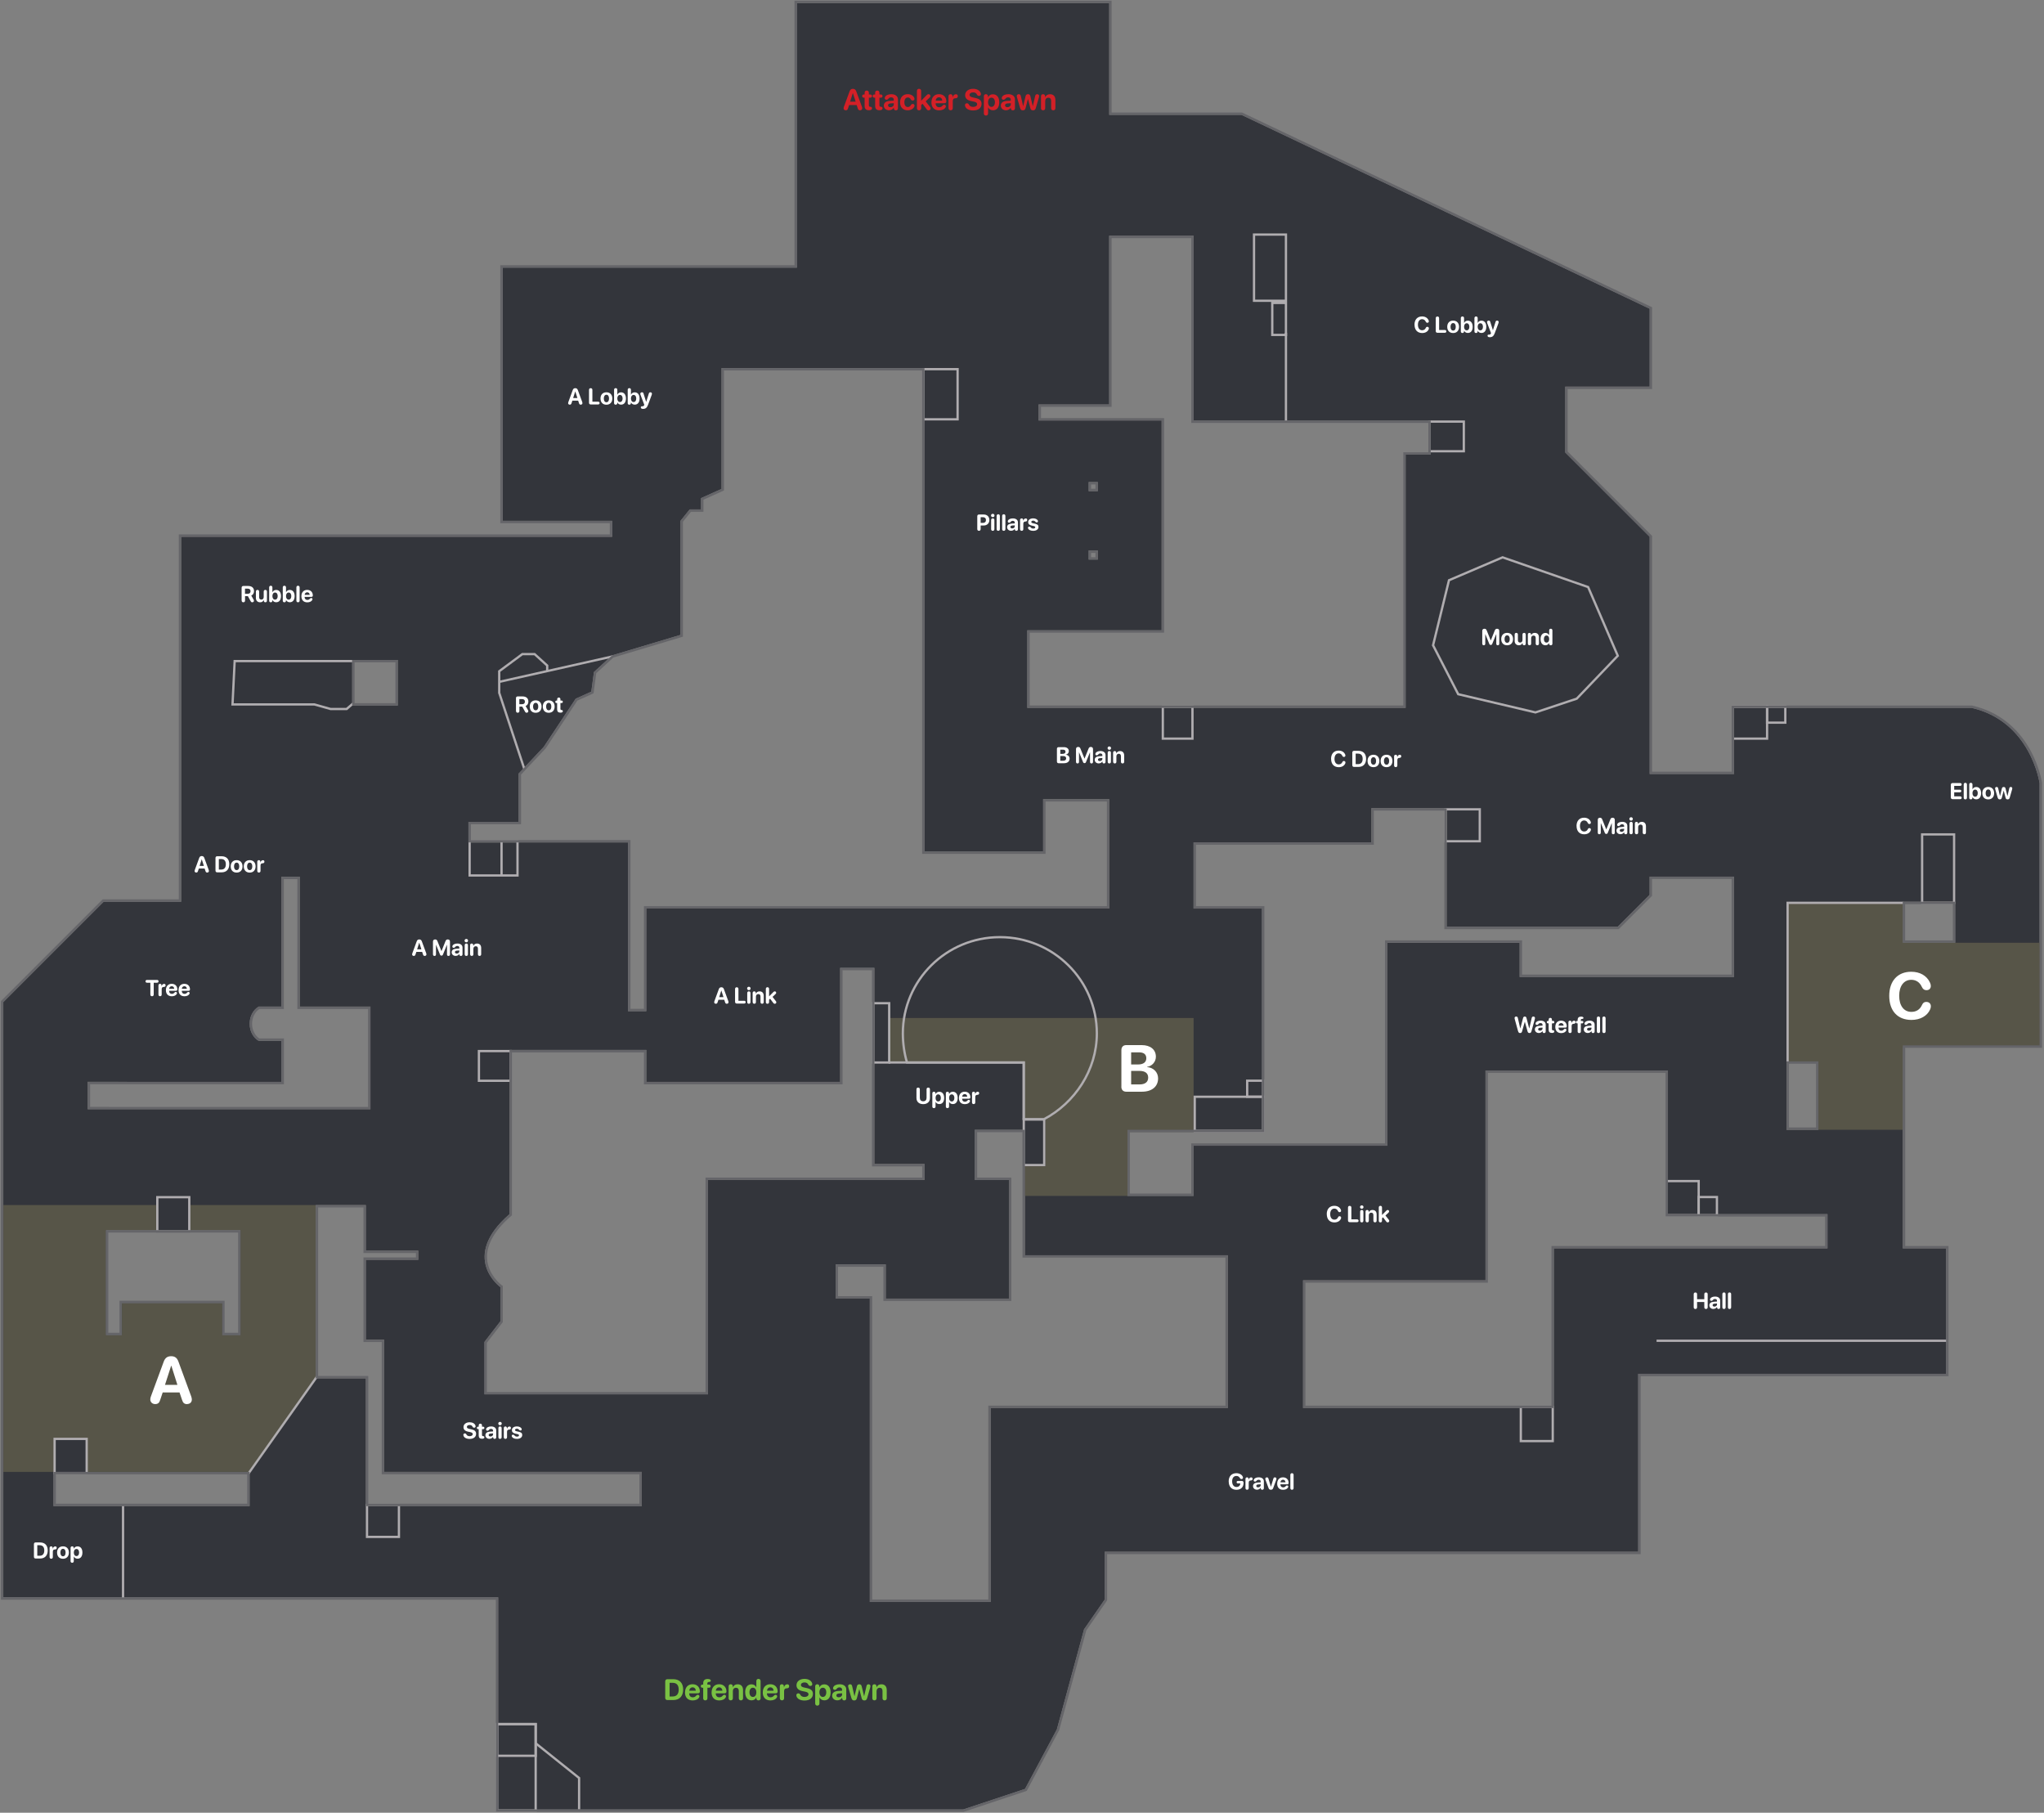 <?xml version="1.0" encoding="UTF-8"?><svg xmlns="http://www.w3.org/2000/svg" viewBox="0 0 896.39 794.81"><rect x="0" y="0" width="896.39" height="794.81" fill="#808080" stroke="none"/><defs><style>.cls-1{fill:#fff;}.cls-2{fill:#b0adb0;}.cls-3{fill:#575548;}.cls-4{fill:#d32027;}.cls-5{fill:#33353b;}.cls-6{fill:#656569;}.cls-7{fill:none;stroke:#b0adb0;stroke-miterlimit:10;}.cls-8{fill:#79c143;}</style></defs><g id="Body_Merge"><path class="cls-5" d="m14.29,700.36h204.19v93h203.96l27.08-9,13.96-26.09,11.93-43.89,9.04-13.02v-21h233.98v-78h135.01v-55h-18.99v-89.01h60v-114.96s-3.83-27.09-29.81-33.03h-104.18v29h-37.01v-104.01l-37.02-36.96v-28.87h37.02v-34.16l-179-85h-58.01V1.37h-136.97v115.98h-129.02v111.01h48.02v7H79.46v160h-33.99L1.45,439.37v260.99h12.84Zm39.16-129v14.01h-7v-46.03h59.03v46.03h-8.03v-14.01h-44Zm85,32.99v-75.99h21.99v19.99h23v4.01h-23v35h8v57.99h113.01v15h-121.01v-56h-21.99Zm15.99-315h20.01v20h-20.01v-20Zm214,185v-49.99h15.01v85.99h22.01v7h-95.01v94.02h-98v-23l6.98-9.03v-15s-17.94-12.98,4.01-31.99v-72h60v14h85Zm158.74,143h-92.73v85.01h-53.01v-132.99h-14.99v-14.99h22v14.98h54v-52h-14.98v-22h22v55h89v66.99h-11.28Zm154.26-69.99v69.99h-110v-56h80.01v-92h80v63h69.98v15h-119.99Zm102-81.99h14v30.01h-14v-30.01Zm50.99-52v-18.01h23.02v18.01h-23.02Zm-74,0v15h-28.99s-65.01,0-65.01,0v-15.01h-57.99v89h-85v22h-29.01v-29h58.99v-96.99h-29.99v-29.02h77.99v-14.99h33.01v30.01h0v21.99h75l14-13.99v-8h37v29Zm-236.97-310.01v81h103.97v15h-10.99v111h-165.92v-34h58.91v-82.02h0v-9.98h-53.97v-7.01h30.97v-73.99h37.04Zm-46.03,142v-3.99h4v3.99h-4Zm4-30h-4v-3.99h4v3.99Zm-121.18-53.99h45.18v211.96h52.03v-22.94h28.99v47.98h-94.58s-23.44,0-23.44,0h-85v45h-8.01v-73.99h-69.99v-9.01h22.01v-21.17l11.02-11.71,14.01-21.13,6.84-3.09,1.16-8.61,7.97-7.31,29.98-8.97v-50l4.04-5.01h4.96v-4.95l9-4.04v-52.99h43.82ZM55.65,474.34h0s67.8.01,67.8.01v-17.99h-10.01c-2.34-1.34-3.96-4.19-3.96-7.5s1.62-6.15,3.96-7.5v-.03h9.99v-45.99h0v-10.98h8.02v56.98h31v45.01H38.46v-12.03h17.19Zm-27.07,171.02h80.88v15H23.45v-15h5.13Z"/></g><g id="Bombsite"><polygon class="cls-3" points="449.39 465.61 449.39 524.35 494.55 524.35 494.55 496.34 523.45 496.34 523.45 446.35 494.55 446.35 492.61 446.35 465.91 446.35 448.92 446.35 389.94 446.35 389.94 465.61 449.39 465.61"/><rect class="cls-5" x="448.46" y="490.36" width="9.96" height="20.96"/><rect class="cls-5" x="23.45" y="630.39" width="15.07" height="15.93"/><path class="cls-3" d="m105.03,645.36h4.42l28.99-41.01v-75.99H1.45v116.99h103.58Zm.42-106.01v46.03h-8.01v-14.02h-43.98v14.02h-7.02v-46.03h59.01Z"/><rect class="cls-5" x="68.5" y="524.41" width="15.02" height="15.98"/><rect class="cls-5" x="23.83" y="630.78" width="14.49" height="15.3"/><rect class="cls-3" x="797.4" y="396.06" width="37.1" height="99.29" transform="translate(1631.91 891.42) rotate(180)"/><rect class="cls-3" x="783.89" y="396.11" width="15.22" height="69.76" transform="translate(1583.01 861.97) rotate(180)"/><rect class="cls-3" x="827.33" y="413.35" width="67.85" height="45.89" transform="translate(1722.51 872.59) rotate(180)"/></g><g id="Lines"><path class="cls-2" d="m223.46,461.35v12.02h-12.93v-12.02h12.93m1-1h-14.93v14.02h14.93v-14.02h0Z"/><path class="cls-2" d="m82.51,525.41v13.96h-13.02v-13.96h13.02m1-1h-15.02v15.96h15.02v-15.96h0Z"/><path class="cls-2" d="m37.51,631.39v13.99h-13.06v-13.99h13.06m1-1h-15.06v15.99h15.06v-15.99h0Z"/><path class="cls-2" d="m174.45,660.36v13h-13v-13h13m1-1h-15v15h15v-15h0Z"/><path class="cls-2" d="m234.42,756.43v36.93h-15.95v-36.93h15.95m1-1h-17.95v38.93h17.95v-38.93h0Z"/><path class="cls-2" d="m234.42,756.43v12.9h-15.95v-12.9h15.95m1-1h-17.95v14.9h17.95v-14.9h0Z"/><path class="cls-2" d="m457.43,491.36v18.96h-7.96v-18.96h7.96m1-1h-9.96v20.96h9.96v-20.96h0Z"/><path class="cls-2" d="m553.5,481.38v14.01h-29.05v-14.01h29.05m1-1h-31.05v16.01h31.05v-16.01h0Z"/><path class="cls-2" d="m553.47,474.34v6.02h-6.02v-6.02h6.02m1-1h-8.02v8.02h8.02v-8.02h0Z"/><path class="cls-2" d="m389.45,440.36v25h-6.04v-25h6.04m1-1h-8.04v27h8.04v-27h0Z"/><path class="cls-2" d="m522.45,310.35v13h-12v-13h12m1-1h-14v15h14v-15h0Z"/><path class="cls-2" d="m419.45,162.36v20.99h-14.01v-20.99h14.01m1-1h-16.01v22.99h16.01v-22.99h0Z"/><path class="cls-2" d="m641.45,185.35v12h-14.02v-12h14.02m1-1h-16.02v14h16.02v-14h0Z"/><path class="cls-2" d="m563.45,103.35v28.02h-13v-28.02h13m1-1h-15v30.02h15v-30.02h0Z"/><path class="cls-2" d="m563.45,133.32v13.02h-5v-13.02h5m1-1h-7v15.02h7v-15.02h0Z"/><path class="cls-2" d="m648.45,355.35v13h-14.02v-13h14.02m1-1h-16.02v15h16.02v-15h0Z"/><path class="cls-2" d="m856.46,366.35v29.02h-13.02v-29.02h13.02m1-1h-15.02v31.02h15.02v-31.02h0Z"/><path class="cls-2" d="m744.45,518.35v14.02h-13.01v-14.02h13.01m1-1h-15.01v16.02h15.01v-16.02h0Z"/><path class="cls-2" d="m680.45,617.34v14.01h-13v-14.01h13m1-1h-15v16.01h15v-16.01h0Z"/><rect class="cls-2" x="726.47" y="587.35" width="127.55" height="1" transform="translate(1580.5 1175.71) rotate(180)"/><polygon class="cls-2" points="783.45 396.35 783.45 465.56 784.45 465.56 784.45 396.35 834.64 396.35 834.64 395.35 784.45 395.35 783.45 395.35 783.45 395.35 783.45 396.35 783.45 396.35"/><polygon class="cls-7" points="658.96 244.37 635.45 254.41 628.47 282.93 639.49 304.37 673.37 312.36 691.47 306.34 709.47 287.53 696.47 257.4 658.96 244.37"/><rect class="cls-2" x="563.45" y="145.91" width="1" height="39.08"/><polyline class="cls-7" points="253.96 793.32 253.96 779.57 234.76 764.21"/><rect class="cls-2" x="53.45" y="659.52" width="1" height="41.38" transform="translate(107.91 1360.42) rotate(180)"/><polygon class="cls-2" points="448.46 466.35 448.46 490.74 449.45 490.74 449.45 466.35 449.45 465.35 448.46 465.35 389.66 465.35 389.66 466.35 448.46 466.35"/><path class="cls-7" d="m447.97,465.85h.99v24.86h8.89c13.43-7.1,23.17-21.44,23.17-37.59,0-23.32-19.05-42.22-42.54-42.22s-42.54,18.9-42.54,42.22c0,4.25.64,8.86,1.82,12.73h50.22Z"/><polyline class="cls-7" points="230.02 337.39 218.93 303.78 218.93 294.31 229.08 286.79 234.44 286.79 239.97 291.81 239.97 294.31"/><line class="cls-7" x1="218.93" y1="298.96" x2="268.9" y2="287.75"/><polyline class="cls-7" points="154.51 289.85 102.91 289.85 101.97 308.87 137.9 308.87 144.95 310.86 152.02 310.86 155.16 308.16"/><path class="cls-2" d="m226.45,369.34v14.01h-20v-14.01h20m1-1h-22v16.01h22v-16.01h0Z"/><line class="cls-7" x1="108.92" y1="646.13" x2="139.14" y2="603.38"/><path class="cls-2" d="m774.45,310.32v13.03h-14.02v-13.03h14.02m1-1h-16.02v15.03h16.02v-15.03h0Z"/><path class="cls-2" d="m782.44,310.32v6.03h-6.99v-6.03h6.99m1-1h-8.99v8.03h8.99v-8.03h0Z"/><path class="cls-2" d="m752.45,525.35v7.02h-6.99v-7.02h6.99m1-1h-8.99v9.02h8.99v-9.02h0Z"/><rect class="cls-2" x="219.45" y="369" width="1" height="14.94" transform="translate(439.9 752.94) rotate(180)"/></g><g id="Outlines"><path class="cls-6" d="m486.44,1.37v49h58.01l179,85v34.16h-37.02v28.87l37.02,36.96v104.01h37.01v-29h104.18c25.99,5.94,29.81,33.03,29.81,33.03v114.96h-60v89.01h18.99v55h-135.01v78h-233.98v21l-9.04,13.02-11.93,43.89-13.96,26.09-27.08,9h-203.96v-93H1.45v-260.99l44.01-44.01h33.99v-160h189.01v-7h-48.02v-111.01h129.02V1.37h136.97m-30.97,182.99h53.97v9.98h0v82.02h-58.91v34h165.92v-111h10.99v-15h-103.97v-81h-37.04v73.99h-30.97v7.01m-250.02,185.01h69.99v73.99h8.01v-45h108.44s94.58,0,94.58,0v-47.98h-28.99v22.94h-52.03v-211.95h-89v52.99l-9,4.04v4.95h-4.96l-4.04,5.01v50l-29.98,8.97-7.97,7.31-1.16,8.61-6.84,3.09-14.01,21.13-11.02,11.71v21.17h-22.01v9.01m271.99-154.01h4v-3.99h-4v3.99m0,30h4v-3.99h-4v3.99m-323,64.01h20.01v-20h-20.01v20m369,89h29.99v96.99h-58.99v29h29.01v-22h85v-89h57.99v15.01h65.01s28.99,0,28.99,0v-44h-37v8l-14,13.99h-75v-21.99h0v-30.01h-33.01v14.99h-77.99v29.02m-400.01-3.01h0v45.99h-9.99v.03c-2.34,1.34-3.96,4.19-3.96,7.5s1.62,6.15,3.96,7.5h10.01v17.99H55.65s-17.19-.01-17.19-.01v12.03h124v-45.01h-31v-56.98h-8.02v10.98m711.01,18h23.02v-18.01h-23.02v18.01m-550.99,60.99v-14h-60v72c-21.95,19.01-4.01,31.99-4.01,31.99v15l-6.98,9.03v23h98v-94.02h95.01v-7h-22.01v-85.99h-15.01v49.99h-85m500,21.02h14v-30.01h-14v30.01m-212,121.98h110v-69.99h119.99v-15h-69.98v-63h-80v92h-80.01v56m-143.98-99.99h14.98v52h-54v-14.98h-22v14.99h14.99v132.99h53.01v-85.01h104.01v-66.99h-89v-55h-22v22m-289.01,87h21.99v56h121.01v-15h-113.01v-57.99h-8v-35h23v-4.01h-23v-19.99h-21.99v75.99m-92.01-18.98h7v-14.01h44v14.01h8.03v-46.03h-59.03v46.03m-23,74.98h86.01v-15H23.45v15M487.49.32h-139.07v115.98h-129.02v113.11h48.02v4.9H78.41v160h-33.38l-.31.31L.71,438.63l-.31.31v262.47h217.04v93h205.18l.16-.05,27.08-9,.4-.13.2-.37,13.96-26.09.06-.1.03-.11,11.89-43.71,8.94-12.87.19-.27v-20.28h233.98v-78h135.01v-57.1h-18.99v-86.91h60v-116.16c-.05-.28-1.04-7.06-5.3-14.65-3.94-7.04-11.53-16.1-25.34-19.25l-.12-.03h-105.35v29h-34.91v-103.39l-.31-.31-36.71-36.65v-27.39h37.02v-35.88l-.6-.28-179-85-.21-.1h-57.2V.32h0Zm0,104.09h34.94v81h103.97v12.9h-10.99v111h-163.82v-31.9h58.91v-84.12h0v-9.98h-53.97v-4.91h30.97v-73.99h0Zm-169.99,58.01h86.9v211.95h54.13v-22.94h26.89v45.88h-93.53s-23.44,0-23.44,0h-86.05v45h-5.91v-73.99h-69.99v-6.91h22.01v-21.8l10.74-11.4.06-.07.05-.07,13.84-20.88,6.57-2.96.53-.24.08-.58,1.11-8.23,7.51-6.89,29.75-8.91.75-.22v-50.41l3.5-4.33h5.5v-5.32l8.38-3.77.62-.28v-52.62h0Zm161,49.99h1.9v1.89h-1.9v-1.89h0Zm0,30.01h1.9v1.89h-1.9v-1.89h0Zm-323,47.99h17.91v17.9h-17.91v-17.9h0Zm446.99,65h30.91v30.01h0v21.99h76.48l.31-.31,14-13.99.31-.31v-7.39h34.9v41.9h-28.99s-62.91,0-62.91,0v-15.01h-60.09v89h-85v22h-26.91v-26.9h58.99v-99.09h-29.99v-26.92h77.99v-14.99h0Zm-478,30.03h5.92v56.98h31v42.91H39.51v-9.93h16.14s67.8.01,67.8.01h1.05v-20.09h-10.76c-1.95-1.25-3.2-3.75-3.2-6.45s1.27-5.23,3.24-6.47h10.71v-47.04h0v-9.93h0Zm711.01,10.97h20.92v15.91h-20.92v-15.91h0Zm-466,29.01h12.91v85.99h22.01v4.9h-95.01v94.02h-95.9v-21.59l6.76-8.74.22-.28v-15.89l-.43-.31c-.06-.04-6.15-4.56-6.46-11.89-.25-5.97,3.29-12.18,10.54-18.45l.36-.31v-71.43h57.9v14h87.1v-49.99h0Zm415,41h11.9v27.91h-11.9v-27.91h0Zm-131.99,3.99h77.9v63h69.98v12.9h-119.99v69.99h-107.9v-53.9h80.01v-92h0Zm-223.99,26h19.9v55h89v64.89h-104.01v85.01h-50.91v-132.99h-14.99v-12.89h19.9v14.98h56.1v-54.1h-14.98v-19.9h0Zm-289.01,33.01h19.89v19.99h23v1.91h-23v37.1h8v57.99h113.01v12.9h-118.91v-56h-21.99v-73.89h0Zm-92.01,10.99h56.93v43.93h-5.93v-14.01h-46.1v14.01h-4.9v-43.93h0Zm-23,106.01h83.91v12.9H24.5v-12.9h0Z"/></g><g id="Callouts_copy"><path class="cls-4" d="m369.96,47.46c0-.16.04-.37.13-.61l2.5-6.81c.27-.74.72-1.09,1.44-1.09s1.19.33,1.47,1.08l2.51,6.82c.09.25.12.42.12.61,0,.53-.4.9-.96.9s-.83-.25-1-.84l-.48-1.45h-3.31l-.48,1.43c-.18.61-.46.86-.97.86-.6,0-.97-.35-.97-.9Zm5.29-2.88l-1.21-3.75h-.04l-1.19,3.75h2.44Z"/><path class="cls-4" d="m379.18,42.83h-.36c-.44,0-.72-.27-.72-.7s.28-.7.72-.7h.36v-.76c0-.6.35-.96.93-.96s.93.37.93.96v.76h.65c.44,0,.71.27.71.7s-.27.7-.71.7h-.65v3.26c0,.48.17.69.56.72h.12c.46.06.7.25.7.69,0,.55-.53.83-1.31.83h-.06c-1.24,0-1.87-.62-1.87-1.82v-3.67Z"/><path class="cls-4" d="m383.8,42.83h-.36c-.44,0-.72-.27-.72-.7s.28-.7.72-.7h.36v-.76c0-.6.35-.96.93-.96s.93.37.93.96v.76h.65c.44,0,.71.27.71.7s-.27.7-.71.7h-.65v3.26c0,.48.17.69.56.72h.12c.46.06.7.25.7.69,0,.55-.53.83-1.31.83h-.06c-1.24,0-1.87-.62-1.87-1.82v-3.67Z"/><path class="cls-4" d="m387.6,46.29c0-1.24.95-1.96,2.65-2.06l1.71-.1v-.45c0-.63-.44-1-1.14-1-.56,0-.91.18-1.32.72-.2.23-.44.34-.74.34-.45,0-.77-.29-.77-.71,0-.15.03-.28.1-.42.32-.81,1.41-1.31,2.82-1.31,1.75,0,2.88.9,2.88,2.27v3.88c0,.62-.37.93-.9.93s-.85-.28-.89-.83v-.35h-.04c-.38.72-1.23,1.15-2.08,1.15-1.29,0-2.28-.84-2.28-2.06Zm4.37-.54v-.5l-1.43.09c-.69.05-1.09.36-1.09.84,0,.51.42.83,1.04.83.81,0,1.48-.53,1.48-1.26Z"/><path class="cls-4" d="m394.73,44.84c0-2.18,1.29-3.55,3.34-3.55,1.36,0,2.5.66,2.87,1.62.06.16.1.32.1.46,0,.46-.36.72-.79.72-.37,0-.59-.15-.78-.48-.34-.6-.75-.87-1.34-.87-.94,0-1.52.77-1.52,2.09s.58,2.1,1.5,2.1c.65,0,1.05-.32,1.33-.8.25-.39.45-.55.84-.55.43,0,.78.29.78.74,0,.15-.04.3-.12.48-.41.93-1.57,1.57-2.87,1.57-2.05,0-3.35-1.35-3.35-3.55Z"/><path class="cls-4" d="m402.11,47.41v-7.5c0-.63.39-.97.93-.97s.93.34.93.97v4.22h.03l2.46-2.47c.25-.26.46-.37.74-.37.48,0,.83.35.83.81,0,.28-.08.45-.35.7l-1.73,1.64,1.9,2.42c.2.27.26.44.26.68,0,.5-.36.84-.88.84-.39,0-.62-.14-.91-.58l-1.75-2.31-.59.55v1.38c0,.63-.38.96-.93.96s-.93-.33-.93-.96Z"/><path class="cls-4" d="m408.49,44.87c0-2.19,1.28-3.58,3.29-3.58s3.22,1.32,3.22,3.17c0,.51-.29.81-.81.81h-3.88v.08c0,1.01.61,1.67,1.55,1.67.68,0,1.12-.23,1.62-.82.2-.2.36-.27.6-.27.4,0,.72.25.72.68,0,.15-.04.3-.13.45-.45.84-1.5,1.33-2.82,1.33-2.13,0-3.38-1.31-3.38-3.52Zm4.73-.74c-.04-.89-.61-1.47-1.42-1.47s-1.4.6-1.47,1.47h2.89Z"/><path class="cls-4" d="m415.96,47.41v-5.18c0-.59.36-.93.9-.93s.88.34.88.93v.44h.04c.18-.84.74-1.35,1.42-1.35.25,0,.44.06.58.17.18.14.27.37.27.69,0,.29-.09.51-.27.67s-.44.23-.81.24c-.84.01-1.14.49-1.14,1.29v3.02c0,.62-.36.96-.93.96s-.93-.35-.93-.96Z"/><path class="cls-4" d="m423.29,46.64c-.06-.17-.1-.34-.1-.51,0-.51.35-.84.84-.84.39,0,.65.15.88.56.3.7,1.02,1.02,1.89,1.02,1.03,0,1.73-.5,1.73-1.17,0-.6-.43-.95-1.58-1.18l-.97-.19c-1.83-.36-2.72-1.24-2.72-2.6,0-1.68,1.46-2.79,3.5-2.79,1.68,0,2.94.7,3.35,1.9.04.13.07.26.07.43,0,.46-.33.77-.82.77-.43,0-.7-.17-.91-.56-.3-.69-.9-.98-1.68-.98-.95,0-1.57.44-1.57,1.12,0,.56.44.91,1.52,1.13l.96.2c1.94.39,2.78,1.17,2.78,2.56,0,1.79-1.4,2.92-3.69,2.92-1.89,0-3.1-.76-3.47-1.76Z"/><path class="cls-4" d="m431.46,49.7v-7.45c0-.62.38-.95.91-.95s.91.33.91.96v.37h.04c.37-.8,1.12-1.29,2.11-1.29,1.73,0,2.79,1.31,2.79,3.51s-1.05,3.51-2.75,3.51c-.99,0-1.75-.48-2.11-1.25h-.04v2.6c0,.63-.38.96-.93.96s-.93-.33-.93-.96Zm4.86-4.86c0-1.23-.58-2.02-1.51-2.02s-1.5.81-1.5,2.02.6,2.02,1.5,2.02,1.51-.78,1.51-2.02Z"/><path class="cls-4" d="m438.91,46.29c0-1.24.95-1.96,2.65-2.06l1.71-.1v-.45c0-.63-.44-1-1.14-1-.56,0-.91.18-1.32.72-.2.23-.44.34-.74.34-.45,0-.77-.29-.77-.71,0-.15.03-.28.1-.42.32-.81,1.41-1.31,2.82-1.31,1.75,0,2.88.9,2.88,2.27v3.88c0,.62-.37.93-.9.93s-.85-.28-.89-.83v-.35h-.04c-.38.72-1.23,1.15-2.08,1.15-1.29,0-2.28-.84-2.28-2.06Zm4.37-.54v-.5l-1.43.09c-.69.05-1.09.36-1.09.84,0,.51.42.83,1.04.83.81,0,1.48-.53,1.48-1.26Z"/><path class="cls-4" d="m447.37,47.4l-1.37-4.74c-.07-.24-.1-.39-.1-.57,0-.46.37-.79.9-.79.46,0,.76.28.87.79l1.01,4.4h.04l1.05-4.34c.12-.55.48-.85,1.05-.85s.91.3,1.03.85l1.06,4.34h.04l1.02-4.41c.1-.5.4-.77.86-.77.51,0,.88.32.88.79,0,.17-.03.32-.1.56l-1.37,4.75c-.19.67-.55.98-1.19.98-.68,0-1.04-.29-1.2-.98l-1.03-3.96h-.04l-1.03,3.97c-.16.67-.53.97-1.19.97s-.98-.3-1.17-.97Z"/><path class="cls-4" d="m456.53,47.41v-5.18c0-.58.34-.93.89-.93s.93.36.93.94v.38h.04c.36-.84,1.05-1.31,2.09-1.31,1.51,0,2.36.95,2.36,2.55v3.55c0,.63-.39.96-.93.96s-.93-.33-.93-.96v-3.17c0-.89-.42-1.4-1.25-1.4s-1.36.61-1.36,1.49v3.07c0,.63-.38.96-.93.96s-.93-.33-.93-.96Z"/><path class="cls-1" d="m14.88,682.57v-5.51c0-.48.27-.77.74-.77h1.95c2.11,0,3.36,1.26,3.36,3.5s-1.25,3.55-3.36,3.55h-1.95c-.46,0-.74-.28-.74-.77Zm2.51-.45c1.32,0,2.03-.8,2.03-2.32s-.73-2.29-2.03-2.29h-1.04v4.61h1.04Z"/><path class="cls-1" d="m21.75,682.7v-3.98c0-.45.28-.72.69-.72s.67.26.67.72v.34h.03c.14-.65.57-1.04,1.09-1.04.19,0,.34.04.44.13.14.11.21.28.21.53,0,.22-.07.4-.21.51s-.34.18-.62.19c-.65,0-.88.38-.88,1v2.32c0,.47-.28.74-.71.74s-.71-.27-.71-.74Z"/><path class="cls-1" d="m25.03,680.72c0-1.69,1.03-2.72,2.59-2.72s2.59,1.03,2.59,2.72-1.01,2.73-2.59,2.73-2.59-1.02-2.59-2.73Zm3.74,0c0-1.04-.45-1.64-1.14-1.64s-1.15.6-1.15,1.64.44,1.64,1.15,1.64,1.14-.59,1.14-1.64Z"/><path class="cls-1" d="m30.95,684.46v-5.73c0-.48.29-.73.7-.73s.7.25.7.74v.28h.03c.28-.62.86-1,1.62-1,1.33,0,2.14,1.01,2.14,2.7s-.81,2.7-2.12,2.7c-.76,0-1.35-.37-1.63-.96h-.03v2c0,.49-.29.74-.71.74s-.71-.25-.71-.74Zm3.74-3.74c0-.95-.45-1.56-1.16-1.56s-1.16.62-1.16,1.56.46,1.55,1.16,1.55,1.16-.6,1.16-1.55Z"/><path class="cls-1" d="m203.28,629.54c-.05-.13-.08-.26-.08-.4,0-.39.27-.65.65-.65.3,0,.5.12.68.43.23.54.78.78,1.46.78.79,0,1.33-.38,1.33-.9,0-.46-.33-.73-1.22-.91l-.75-.15c-1.41-.28-2.09-.95-2.09-2,0-1.29,1.12-2.14,2.69-2.14,1.29,0,2.26.54,2.57,1.46.03.1.05.2.05.33,0,.35-.25.59-.63.59-.33,0-.54-.13-.7-.43-.23-.53-.69-.75-1.29-.75-.73,0-1.21.34-1.21.86,0,.43.34.7,1.17.87l.74.15c1.49.3,2.14.9,2.14,1.97,0,1.38-1.08,2.25-2.84,2.25-1.46,0-2.39-.58-2.67-1.35Z"/><path class="cls-1" d="m209.95,626.62h-.27c-.34,0-.55-.21-.55-.54s.21-.54.55-.54h.27v-.58c0-.46.27-.74.71-.74s.71.28.71.74v.58h.5c.34,0,.55.21.55.54s-.21.54-.55.54h-.5v2.5c0,.37.13.53.43.55h.09c.35.05.54.2.54.53,0,.42-.41.63-1.01.63h-.05c-.95,0-1.44-.47-1.44-1.4v-2.82Z"/><path class="cls-1" d="m212.87,629.28c0-.95.73-1.5,2.04-1.58l1.32-.08v-.35c0-.49-.34-.77-.88-.77-.43,0-.7.14-1.02.55-.16.18-.34.26-.57.26-.35,0-.6-.22-.6-.55,0-.11.02-.21.07-.32.24-.62,1.08-1.01,2.17-1.01,1.34,0,2.22.69,2.22,1.75v2.98c0,.47-.29.72-.69.72s-.65-.21-.68-.63v-.27h-.03c-.29.56-.95.88-1.6.88-1,0-1.75-.64-1.75-1.59Zm3.36-.42v-.38l-1.1.07c-.53.04-.83.28-.83.65,0,.39.32.63.8.63.62,0,1.14-.41,1.14-.97Z"/><path class="cls-1" d="m218.52,624.16c0-.42.33-.74.76-.74s.76.32.76.74-.33.74-.76.74-.76-.33-.76-.74Zm.05,5.98v-3.96c0-.46.27-.75.71-.75s.71.28.71.75v3.96c0,.46-.27.74-.71.74s-.71-.28-.71-.74Z"/><path class="cls-1" d="m220.94,630.14v-3.98c0-.45.28-.72.69-.72s.67.26.67.72v.34h.03c.14-.65.57-1.04,1.09-1.04.19,0,.34.04.44.13.14.11.21.28.21.53,0,.22-.07.4-.21.51s-.34.18-.62.19c-.65,0-.88.38-.88,1v2.32c0,.47-.28.74-.71.74s-.71-.27-.71-.74Z"/><path class="cls-1" d="m224.46,629.85c-.03-.09-.05-.19-.05-.26,0-.33.24-.55.58-.55.23,0,.42.1.62.32.28.37.6.53,1.14.53s.85-.21.85-.56c0-.28-.18-.43-.69-.55l-.88-.19c-1.03-.22-1.54-.74-1.54-1.52,0-1,.86-1.65,2.22-1.65,1.08,0,1.88.49,2.05,1.08.02.07.03.14.03.21,0,.29-.18.49-.55.49-.19,0-.39-.07-.52-.22-.25-.32-.53-.56-1.04-.56-.48,0-.82.23-.82.57,0,.27.21.45.73.57l.86.19c1.11.23,1.57.64,1.57,1.43,0,1.04-.93,1.71-2.31,1.71-1.2,0-2-.43-2.25-1.04Z"/><path class="cls-1" d="m401.91,481.51v-3.88c0-.49.27-.77.74-.77s.74.28.74.77v3.74c0,.9.53,1.49,1.48,1.49s1.47-.59,1.47-1.49v-3.74c0-.49.27-.77.74-.77s.74.28.74.77v3.88c0,1.55-1.15,2.61-2.95,2.61s-2.95-1.05-2.95-2.61Z"/><path class="cls-1" d="m408.87,485.13v-5.73c0-.48.29-.73.7-.73s.7.25.7.74v.28h.03c.28-.62.86-1,1.62-1,1.33,0,2.14,1.01,2.14,2.7s-.81,2.7-2.12,2.7c-.76,0-1.35-.37-1.63-.96h-.03v2c0,.49-.29.74-.71.74s-.71-.25-.71-.74Zm3.74-3.74c0-.95-.45-1.56-1.16-1.56s-1.16.62-1.16,1.56.46,1.55,1.16,1.55,1.16-.6,1.16-1.55Z"/><path class="cls-1" d="m414.8,485.13v-5.73c0-.48.29-.73.7-.73s.7.25.7.74v.28h.03c.28-.62.86-1,1.62-1,1.33,0,2.14,1.01,2.14,2.7s-.81,2.7-2.12,2.7c-.76,0-1.35-.37-1.63-.96h-.03v2c0,.49-.29.74-.71.74s-.71-.25-.71-.74Zm3.74-3.74c0-.95-.45-1.56-1.16-1.56s-1.16.62-1.16,1.56.46,1.55,1.16,1.55,1.16-.6,1.16-1.55Z"/><path class="cls-1" d="m420.54,481.41c0-1.68.98-2.75,2.53-2.75s2.48,1.02,2.48,2.44c0,.4-.22.62-.62.62h-2.99v.06c0,.78.47,1.28,1.19,1.28.52,0,.86-.18,1.25-.63.15-.16.28-.21.46-.21.31,0,.56.2.56.52,0,.11-.03.23-.1.35-.35.64-1.16,1.03-2.17,1.03-1.64,0-2.6-1.01-2.6-2.71Zm3.64-.57c-.03-.68-.47-1.13-1.09-1.13s-1.08.46-1.13,1.13h2.22Z"/><path class="cls-1" d="m426.28,483.36v-3.98c0-.45.28-.72.69-.72s.67.26.67.72v.34h.03c.14-.65.57-1.04,1.09-1.04.19,0,.34.04.44.13.14.11.21.28.21.53,0,.22-.07.4-.21.51s-.34.18-.62.19c-.65,0-.88.38-.88,1v2.32c0,.47-.28.74-.71.74s-.71-.27-.71-.74Z"/><path class="cls-1" d="m105.96,263.32v-5.62c0-.48.27-.77.74-.77h2.15c1.62,0,2.55.85,2.55,2.25,0,.88-.43,1.63-1.21,1.96l1.02,1.76c.12.21.16.34.16.51,0,.39-.31.67-.74.67-.35,0-.51-.13-.75-.56l-1.17-2.12h-1.25v1.91c0,.48-.27.77-.74.77s-.74-.28-.74-.77Zm2.74-2.98c.74,0,1.18-.42,1.18-1.12s-.46-1.12-1.19-1.12h-1.25v2.25h1.27Z"/><path class="cls-1" d="m112.22,262.12v-2.73c0-.49.3-.75.71-.75s.71.26.71.75v2.44c0,.7.35,1.07.98,1.07s1.03-.45,1.03-1.15v-2.36c0-.49.3-.75.71-.75s.71.26.71.75v3.97c0,.47-.28.72-.69.72s-.69-.25-.69-.72v-.32h-.03c-.26.66-.78,1.04-1.57,1.04-1.13,0-1.88-.74-1.88-1.96Z"/><path class="cls-1" d="m118.04,263.36v-5.79c0-.49.3-.75.71-.75s.71.26.71.75v2.08h.03c.29-.62.87-.99,1.62-.99,1.32,0,2.13,1.01,2.13,2.7s-.8,2.7-2.12,2.7c-.77,0-1.35-.37-1.64-.98h-.03v.28c0,.47-.29.72-.71.72s-.7-.24-.7-.72Zm3.74-2c0-.95-.44-1.56-1.15-1.56s-1.17.62-1.17,1.56.47,1.55,1.17,1.55,1.15-.6,1.15-1.55Z"/><path class="cls-1" d="m124.01,263.36v-5.79c0-.49.3-.75.71-.75s.71.26.71.75v2.08h.03c.29-.62.87-.99,1.62-.99,1.32,0,2.13,1.01,2.13,2.7s-.8,2.7-2.12,2.7c-.77,0-1.35-.37-1.64-.98h-.03v.28c0,.47-.29.72-.71.72s-.7-.24-.7-.72Zm3.74-2c0-.95-.44-1.56-1.15-1.56s-1.17.62-1.17,1.56.47,1.55,1.17,1.55,1.15-.6,1.15-1.55Z"/><path class="cls-1" d="m129.98,263.34v-5.77c0-.49.3-.75.71-.75s.71.26.71.75v5.77c0,.49-.29.74-.71.74s-.71-.25-.71-.74Z"/><path class="cls-1" d="m132.18,261.39c0-1.68.98-2.75,2.53-2.75s2.48,1.02,2.48,2.44c0,.4-.22.62-.62.62h-2.99v.06c0,.78.47,1.28,1.19,1.28.52,0,.86-.18,1.25-.63.15-.16.28-.21.46-.21.31,0,.56.2.56.52,0,.11-.03.23-.1.35-.35.64-1.16,1.03-2.17,1.03-1.64,0-2.6-1.01-2.6-2.71Zm3.64-.57c-.03-.68-.47-1.13-1.09-1.13s-1.08.46-1.13,1.13h2.22Z"/><path class="cls-1" d="m313.21,439.41c0-.12.03-.29.1-.47l1.92-5.24c.21-.57.55-.83,1.11-.83s.92.25,1.13.83l1.93,5.24c.07.19.09.32.09.47,0,.41-.31.69-.74.69s-.63-.19-.77-.65l-.37-1.11h-2.54l-.37,1.1c-.14.47-.36.66-.75.66-.46,0-.75-.27-.75-.69Zm4.07-2.21l-.93-2.89h-.03l-.91,2.89h1.88Z"/><path class="cls-1" d="m322.36,439.24v-5.6c0-.49.27-.77.74-.77s.74.28.74.77v5.15h2.5c.4,0,.67.23.67.61s-.26.61-.67.61h-3.24c-.46,0-.74-.28-.74-.77Z"/><path class="cls-1" d="m327.65,433.39c0-.42.33-.74.76-.74s.76.32.76.74-.33.74-.76.74-.76-.33-.76-.74Zm.05,5.98v-3.96c0-.46.27-.75.71-.75s.71.28.71.75v3.96c0,.46-.27.74-.71.74s-.71-.28-.71-.74Z"/><path class="cls-1" d="m330.07,439.37v-3.98c0-.44.26-.72.69-.72s.71.27.71.72v.29h.03c.28-.65.81-1.01,1.61-1.01,1.16,0,1.82.73,1.82,1.96v2.73c0,.49-.3.74-.71.74s-.71-.25-.71-.74v-2.44c0-.68-.32-1.07-.96-1.07s-1.04.47-1.04,1.15v2.36c0,.49-.29.74-.71.74s-.71-.25-.71-.74Z"/><path class="cls-1" d="m335.86,439.37v-5.77c0-.49.3-.75.71-.75s.71.26.71.75v3.25h.02l1.89-1.9c.19-.2.35-.28.57-.28.37,0,.63.27.63.62,0,.21-.06.35-.27.54l-1.33,1.26,1.46,1.86c.16.21.2.34.2.52,0,.38-.28.64-.68.64-.3,0-.47-.11-.7-.44l-1.34-1.78-.45.42v1.06c0,.49-.29.74-.71.74s-.71-.25-.71-.74Z"/><path class="cls-1" d="m226.28,311.74v-5.62c0-.48.27-.77.74-.77h2.15c1.62,0,2.55.85,2.55,2.25,0,.88-.43,1.63-1.21,1.96l1.02,1.76c.12.21.16.34.16.51,0,.39-.31.67-.74.67-.35,0-.51-.13-.75-.56l-1.17-2.12h-1.25v1.91c0,.48-.27.77-.74.77s-.74-.28-.74-.77Zm2.74-2.98c.74,0,1.18-.42,1.18-1.12s-.46-1.12-1.19-1.12h-1.25v2.25h1.27Z"/><path class="cls-1" d="m232.32,309.79c0-1.69,1.03-2.72,2.59-2.72s2.59,1.03,2.59,2.72-1.01,2.73-2.59,2.73-2.59-1.02-2.59-2.73Zm3.74,0c0-1.04-.45-1.64-1.14-1.64s-1.15.6-1.15,1.64.44,1.64,1.15,1.64,1.14-.59,1.14-1.64Z"/><path class="cls-1" d="m238.05,309.79c0-1.69,1.03-2.72,2.59-2.72s2.59,1.03,2.59,2.72-1.01,2.73-2.59,2.73-2.59-1.02-2.59-2.73Zm3.74,0c0-1.04-.45-1.64-1.14-1.64s-1.15.6-1.15,1.64.44,1.64,1.15,1.64,1.14-.59,1.14-1.64Z"/><path class="cls-1" d="m244.35,308.25h-.27c-.34,0-.55-.21-.55-.54s.21-.54.55-.54h.27v-.58c0-.46.27-.74.71-.74s.71.28.71.74v.58h.5c.34,0,.55.21.55.54s-.21.54-.55.54h-.5v2.5c0,.37.13.53.43.55h.09c.35.05.54.2.54.53,0,.42-.41.63-1.01.63h-.05c-.95,0-1.44-.47-1.44-1.4v-2.82Z"/><path class="cls-1" d="m180.73,418.44c0-.12.03-.29.1-.47l1.92-5.24c.21-.57.55-.83,1.11-.83s.92.25,1.13.83l1.93,5.24c.07.19.09.32.09.47,0,.41-.31.69-.74.69s-.63-.19-.77-.65l-.37-1.11h-2.54l-.37,1.1c-.14.47-.36.66-.75.66-.46,0-.75-.27-.75-.69Zm4.07-2.21l-.93-2.89h-.03l-.91,2.89h1.88Z"/><path class="cls-1" d="m189.88,418.45v-5.6c0-.6.35-.95.95-.95.51,0,.8.21,1.01.76l1.75,4.33h.04l1.74-4.33c.21-.54.5-.76,1.02-.76.6,0,.95.35.95.95v5.6c0,.43-.24.69-.66.69s-.65-.25-.65-.69v-4.16h-.04l-1.74,4.26c-.13.31-.32.45-.63.45s-.52-.14-.64-.44l-1.74-4.27h-.04v4.16c0,.43-.24.69-.65.69s-.66-.25-.66-.69Z"/><path class="cls-1" d="m198.08,417.54c0-.95.73-1.5,2.04-1.58l1.32-.08v-.35c0-.49-.34-.77-.88-.77-.43,0-.7.14-1.02.55-.16.18-.34.26-.57.26-.35,0-.6-.22-.6-.55,0-.11.02-.21.07-.32.24-.62,1.08-1.01,2.17-1.01,1.34,0,2.22.69,2.22,1.75v2.98c0,.47-.29.72-.69.72s-.65-.21-.68-.63v-.27h-.03c-.29.56-.95.88-1.6.88-1,0-1.75-.64-1.75-1.59Zm3.36-.42v-.38l-1.1.07c-.53.04-.83.28-.83.65,0,.39.32.63.8.63.62,0,1.14-.41,1.14-.97Z"/><path class="cls-1" d="m203.74,412.42c0-.42.33-.74.76-.74s.76.32.76.74-.33.74-.76.74-.76-.33-.76-.74Zm.05,5.98v-3.96c0-.46.27-.75.71-.75s.71.28.71.75v3.96c0,.46-.27.74-.71.74s-.71-.28-.71-.74Z"/><path class="cls-1" d="m206.16,418.4v-3.98c0-.44.26-.72.69-.72s.71.27.71.72v.29h.03c.28-.65.81-1.01,1.61-1.01,1.16,0,1.82.73,1.82,1.96v2.73c0,.49-.3.74-.71.74s-.71-.25-.71-.74v-2.44c0-.68-.32-1.07-.96-1.07s-1.04.47-1.04,1.15v2.36c0,.49-.29.74-.71.74s-.71-.25-.71-.74Z"/><path class="cls-1" d="m65.94,436.03v-5.15h-1.46c-.4,0-.67-.23-.67-.61s.26-.61.67-.61h4.39c.4,0,.66.23.66.61s-.27.61-.66.61h-1.46v5.15c0,.48-.27.77-.74.77s-.74-.28-.74-.77Z"/><path class="cls-1" d="m69.49,436.06v-3.98c0-.45.28-.72.69-.72s.67.26.67.72v.34h.03c.14-.65.57-1.04,1.09-1.04.19,0,.34.04.44.13.14.11.21.28.21.53,0,.22-.07.4-.21.51s-.34.18-.62.19c-.65,0-.88.38-.88,1v2.32c0,.47-.28.74-.71.74s-.71-.27-.71-.74Z"/><path class="cls-1" d="m72.76,434.11c0-1.68.98-2.75,2.53-2.75s2.48,1.02,2.48,2.44c0,.4-.22.62-.62.62h-2.99v.06c0,.78.47,1.28,1.19,1.28.52,0,.86-.18,1.25-.63.15-.16.28-.21.46-.21.31,0,.56.2.56.52,0,.11-.03.23-.1.35-.35.64-1.16,1.03-2.17,1.03-1.64,0-2.6-1.01-2.6-2.71Zm3.64-.57c-.03-.68-.47-1.13-1.09-1.13s-1.08.46-1.13,1.13h2.22Z"/><path class="cls-1" d="m78.31,434.11c0-1.68.98-2.75,2.53-2.75s2.48,1.02,2.48,2.44c0,.4-.22.62-.62.62h-2.99v.06c0,.78.47,1.28,1.19,1.28.52,0,.86-.18,1.25-.63.15-.16.28-.21.46-.21.31,0,.56.2.56.52,0,.11-.03.23-.1.35-.35.64-1.16,1.03-2.17,1.03-1.64,0-2.6-1.01-2.6-2.71Zm3.64-.57c-.03-.68-.47-1.13-1.09-1.13s-1.08.46-1.13,1.13h2.22Z"/><path class="cls-8" d="m291.73,744.41v-7.16c0-.63.36-1,.96-1h2.54c2.75,0,4.37,1.64,4.37,4.54s-1.62,4.61-4.37,4.61h-2.54c-.6,0-.96-.37-.96-1Zm3.27-.58c1.71,0,2.64-1.04,2.64-3.02s-.95-2.97-2.64-2.97h-1.35v5.99h1.35Z"/><path class="cls-8" d="m300.42,742.04c0-2.19,1.28-3.58,3.29-3.58s3.22,1.32,3.22,3.17c0,.51-.29.81-.81.81h-3.88v.08c0,1.01.61,1.67,1.55,1.67.68,0,1.12-.23,1.62-.82.2-.2.36-.27.6-.27.4,0,.72.25.72.68,0,.15-.04.3-.13.45-.45.84-1.5,1.33-2.82,1.33-2.13,0-3.38-1.31-3.38-3.52Zm4.73-.74c-.04-.89-.61-1.47-1.42-1.47s-1.4.6-1.47,1.47h2.89Z"/><path class="cls-8" d="m308.38,744.58v-4.58h-.36c-.39,0-.68-.25-.68-.69s.29-.68.68-.68h.36v-.51c0-1.35.66-1.94,1.94-1.96.98,0,1.4.31,1.4.75,0,.26-.13.41-.37.49-.1.03-.22.04-.36.05-.57.02-.8.25-.8.75v.43h.78c.39,0,.68.25.68.68s-.29.69-.68.69h-.74v4.58c0,.64-.38.96-.93.96s-.93-.32-.93-.96Z"/><path class="cls-8" d="m312.07,742.04c0-2.19,1.28-3.58,3.29-3.58s3.22,1.32,3.22,3.17c0,.51-.29.81-.81.81h-3.88v.08c0,1.01.61,1.67,1.55,1.67.68,0,1.12-.23,1.62-.82.2-.2.36-.27.6-.27.4,0,.72.25.72.68,0,.15-.04.3-.13.45-.45.84-1.5,1.33-2.82,1.33-2.13,0-3.38-1.31-3.38-3.52Zm4.73-.74c-.04-.89-.61-1.47-1.42-1.47s-1.4.6-1.47,1.47h2.89Z"/><path class="cls-8" d="m319.54,744.58v-5.18c0-.58.34-.93.9-.93s.93.36.93.94v.38h.04c.36-.84,1.05-1.31,2.09-1.31,1.51,0,2.36.95,2.36,2.55v3.55c0,.63-.39.96-.93.96s-.93-.33-.93-.96v-3.17c0-.89-.42-1.4-1.25-1.4s-1.36.61-1.36,1.49v3.07c0,.63-.38.96-.93.96s-.93-.33-.93-.96Z"/><path class="cls-8" d="m326.78,742c0-2.16,1.08-3.5,2.79-3.5.98,0,1.75.52,2.08,1.28h.04v-2.69c0-.63.39-.97.93-.97s.93.34.93.97v7.52c0,.62-.38.94-.92.94s-.93-.32-.93-.94v-.39h-.03c-.3.76-1.05,1.31-2.09,1.31-1.7,0-2.77-1.35-2.77-3.52Zm4.91.01c0-1.24-.59-2.02-1.51-2.02s-1.5.78-1.5,2.02.57,2.02,1.5,2.02,1.51-.77,1.51-2.02Z"/><path class="cls-8" d="m334.52,742.04c0-2.19,1.28-3.58,3.29-3.58s3.22,1.32,3.22,3.17c0,.51-.29.81-.81.81h-3.88v.08c0,1.01.61,1.67,1.55,1.67.68,0,1.12-.23,1.62-.82.2-.2.36-.27.6-.27.4,0,.72.25.72.68,0,.15-.04.3-.13.45-.45.84-1.5,1.33-2.82,1.33-2.13,0-3.38-1.31-3.38-3.52Zm4.73-.74c-.04-.89-.61-1.47-1.42-1.47s-1.4.6-1.47,1.47h2.89Z"/><path class="cls-8" d="m341.99,744.58v-5.18c0-.59.36-.93.9-.93s.88.34.88.93v.44h.04c.18-.84.74-1.35,1.42-1.35.25,0,.44.06.58.17.18.14.27.37.27.69,0,.29-.09.51-.27.67s-.44.24-.81.24c-.84.01-1.14.49-1.14,1.29v3.02c0,.62-.36.96-.93.96s-.93-.35-.93-.96Z"/><path class="cls-8" d="m349.33,743.81c-.06-.16-.1-.34-.1-.51,0-.51.35-.84.84-.84.39,0,.65.15.88.56.3.7,1.02,1.02,1.89,1.02,1.03,0,1.73-.5,1.73-1.17,0-.6-.43-.95-1.58-1.18l-.97-.19c-1.83-.36-2.72-1.24-2.72-2.6,0-1.68,1.46-2.79,3.5-2.79,1.68,0,2.94.7,3.35,1.9.04.13.07.26.07.43,0,.46-.33.77-.82.77-.43,0-.7-.17-.91-.56-.3-.69-.9-.98-1.68-.98-.95,0-1.57.44-1.57,1.12,0,.57.44.91,1.52,1.13l.96.2c1.94.39,2.78,1.17,2.78,2.56,0,1.79-1.4,2.92-3.69,2.92-1.89,0-3.1-.75-3.47-1.76Z"/><path class="cls-8" d="m357.5,746.87v-7.45c0-.62.38-.95.91-.95s.91.33.91.96v.37h.04c.37-.8,1.12-1.29,2.11-1.29,1.73,0,2.79,1.31,2.79,3.51s-1.05,3.51-2.75,3.51c-.99,0-1.75-.48-2.11-1.25h-.04v2.6c0,.63-.38.96-.93.96s-.93-.33-.93-.96Zm4.86-4.86c0-1.23-.58-2.02-1.51-2.02s-1.5.81-1.5,2.02.6,2.02,1.5,2.02,1.51-.78,1.51-2.02Z"/><path class="cls-8" d="m364.94,743.46c0-1.24.95-1.96,2.65-2.06l1.71-.1v-.45c0-.63-.44-1-1.14-1-.56,0-.91.18-1.32.72-.2.23-.44.34-.74.34-.45,0-.77-.29-.77-.71,0-.15.03-.28.1-.42.32-.81,1.41-1.31,2.82-1.31,1.75,0,2.88.9,2.88,2.27v3.88c0,.62-.37.93-.9.93s-.85-.28-.89-.83v-.35h-.04c-.38.72-1.23,1.15-2.08,1.15-1.29,0-2.28-.84-2.28-2.06Zm4.37-.54v-.49l-1.43.09c-.69.05-1.09.36-1.09.84,0,.51.42.83,1.04.83.81,0,1.48-.53,1.48-1.26Z"/><path class="cls-8" d="m373.4,744.58l-1.37-4.74c-.07-.24-.1-.39-.1-.57,0-.46.37-.79.9-.79.46,0,.76.28.87.79l1.01,4.4h.04l1.05-4.33c.12-.55.48-.85,1.05-.85s.91.3,1.03.85l1.06,4.33h.04l1.02-4.41c.1-.5.4-.77.86-.77.51,0,.88.32.88.79,0,.17-.03.32-.1.56l-1.37,4.75c-.19.67-.55.98-1.19.98-.68,0-1.04-.29-1.2-.98l-1.03-3.96h-.04l-1.03,3.97c-.16.67-.53.97-1.19.97s-.98-.3-1.17-.97Z"/><path class="cls-8" d="m382.56,744.58v-5.18c0-.58.34-.93.9-.93s.93.36.93.94v.38h.04c.36-.84,1.05-1.31,2.09-1.31,1.51,0,2.36.95,2.36,2.55v3.55c0,.63-.39.96-.93.96s-.93-.33-.93-.96v-3.17c0-.89-.42-1.4-1.25-1.4s-1.36.61-1.36,1.49v3.07c0,.63-.38.96-.93.96s-.93-.33-.93-.96Z"/><path class="cls-1" d="m665.76,452.19l-1.47-5.33c-.05-.18-.08-.36-.08-.49,0-.41.28-.66.73-.66.39,0,.62.21.71.63l1.05,4.57h.04l1.19-4.54c.11-.46.35-.66.76-.66s.64.21.75.65l1.19,4.55h.04l1.05-4.57c.09-.42.33-.63.71-.63.45,0,.73.25.73.66,0,.13-.03.3-.08.49l-1.47,5.34c-.15.52-.4.74-.85.74s-.73-.22-.87-.75l-1.17-4.16h-.04l-1.17,4.16c-.14.52-.41.75-.87.75s-.72-.22-.86-.75Z"/><path class="cls-1" d="m673.11,451.35c0-.95.73-1.5,2.04-1.58l1.32-.08v-.35c0-.49-.34-.77-.88-.77-.43,0-.7.14-1.02.55-.16.18-.34.26-.57.26-.35,0-.6-.22-.6-.55,0-.11.02-.21.07-.32.24-.62,1.08-1.01,2.17-1.01,1.34,0,2.22.69,2.22,1.75v2.98c0,.47-.29.72-.69.72s-.65-.21-.68-.63v-.27h-.03c-.29.56-.95.88-1.6.88-1,0-1.75-.64-1.75-1.59Zm3.36-.42v-.38l-1.1.07c-.53.04-.83.28-.83.65,0,.39.32.63.8.63.62,0,1.14-.41,1.14-.97Z"/><path class="cls-1" d="m679.17,448.69h-.27c-.34,0-.55-.21-.55-.54s.21-.54.55-.54h.27v-.58c0-.46.27-.74.71-.74s.71.28.71.74v.58h.5c.34,0,.55.21.55.54s-.21.54-.55.54h-.5v2.5c0,.37.13.53.43.55h.09c.35.05.54.2.54.53,0,.42-.41.63-1.01.63h-.05c-.95,0-1.44-.47-1.44-1.4v-2.82Z"/><path class="cls-1" d="m682.08,450.26c0-1.68.98-2.75,2.53-2.75s2.48,1.02,2.48,2.44c0,.4-.22.62-.62.62h-2.99v.06c0,.78.47,1.28,1.19,1.28.52,0,.86-.18,1.25-.63.15-.16.28-.21.46-.21.31,0,.56.2.56.52,0,.11-.03.23-.1.35-.35.64-1.16,1.03-2.17,1.03-1.64,0-2.6-1.01-2.6-2.71Zm3.64-.57c-.03-.68-.47-1.13-1.09-1.13s-1.08.46-1.13,1.13h2.22Z"/><path class="cls-1" d="m687.82,452.21v-3.98c0-.45.28-.72.69-.72s.67.26.67.72v.34h.03c.14-.65.57-1.04,1.09-1.04.19,0,.34.04.44.13.14.11.21.28.21.53,0,.22-.07.4-.21.51s-.34.18-.62.19c-.65,0-.88.38-.88,1v2.32c0,.47-.28.74-.71.74s-.71-.27-.71-.74Z"/><path class="cls-1" d="m691.87,452.21v-3.52h-.27c-.3,0-.52-.19-.52-.53s.22-.52.52-.52h.27v-.4c0-1.04.51-1.49,1.49-1.5.76,0,1.07.24,1.07.58,0,.2-.1.32-.29.38-.08.02-.17.03-.27.04-.44.01-.62.19-.62.58v.33h.6c.3,0,.52.19.52.52s-.22.53-.52.53h-.57v3.52c0,.49-.29.74-.71.74s-.71-.25-.71-.74Z"/><path class="cls-1" d="m694.57,451.35c0-.95.73-1.5,2.04-1.58l1.32-.08v-.35c0-.49-.34-.77-.88-.77-.43,0-.7.14-1.02.55-.16.18-.34.26-.57.26-.35,0-.6-.22-.6-.55,0-.11.02-.21.07-.32.24-.62,1.08-1.01,2.17-1.01,1.34,0,2.22.69,2.22,1.75v2.98c0,.47-.29.72-.69.72s-.65-.21-.68-.63v-.27h-.03c-.29.56-.95.88-1.6.88-1,0-1.75-.64-1.75-1.59Zm3.36-.42v-.38l-1.1.07c-.53.04-.83.28-.83.65,0,.39.32.63.8.63.62,0,1.14-.41,1.14-.97Z"/><path class="cls-1" d="m700.29,452.21v-5.77c0-.49.3-.75.71-.75s.71.26.71.75v5.77c0,.49-.29.74-.71.74s-.71-.25-.71-.74Z"/><path class="cls-1" d="m702.71,452.21v-5.77c0-.49.3-.75.71-.75s.71.26.71.75v5.77c0,.49-.29.74-.71.74s-.71-.25-.71-.74Z"/><path class="cls-1" d="m855.53,349.62v-5.51c0-.48.27-.77.74-.77h3.35c.41,0,.67.23.67.61s-.27.61-.67.61h-2.61v1.69h2.49c.37,0,.62.21.62.57s-.24.57-.62.57h-2.49v1.78h2.61c.4,0,.67.23.67.61s-.26.61-.67.61h-3.35c-.46,0-.74-.28-.74-.77Z"/><path class="cls-1" d="m861.18,349.75v-5.77c0-.49.3-.75.71-.75s.71.26.71.75v5.77c0,.49-.29.74-.71.74s-.71-.25-.71-.74Z"/><path class="cls-1" d="m863.6,349.77v-5.79c0-.49.3-.75.71-.75s.71.26.71.75v2.08h.03c.29-.62.87-.99,1.62-.99,1.32,0,2.13,1.01,2.13,2.7s-.8,2.7-2.12,2.7c-.77,0-1.35-.37-1.64-.98h-.03v.28c0,.47-.29.72-.71.72s-.7-.24-.7-.72Zm3.74-2c0-.95-.44-1.56-1.15-1.56s-1.17.62-1.17,1.56.47,1.55,1.17,1.55,1.15-.6,1.15-1.55Z"/><path class="cls-1" d="m869.34,347.77c0-1.69,1.03-2.72,2.59-2.72s2.59,1.03,2.59,2.72-1.01,2.73-2.59,2.73-2.59-1.02-2.59-2.73Zm3.74,0c0-1.04-.45-1.64-1.14-1.64s-1.15.6-1.15,1.64.44,1.64,1.15,1.64,1.14-.59,1.14-1.64Z"/><path class="cls-1" d="m876.07,349.75l-1.05-3.65c-.05-.19-.08-.3-.08-.44,0-.36.29-.61.69-.61.36,0,.59.21.67.61l.78,3.38h.03l.81-3.33c.09-.42.37-.65.81-.65s.7.23.8.65l.82,3.33h.03l.78-3.39c.08-.38.31-.6.66-.6.4,0,.67.25.67.61,0,.13-.02.25-.08.43l-1.05,3.65c-.15.52-.42.75-.91.75-.52,0-.8-.22-.92-.76l-.8-3.05h-.03l-.79,3.06c-.12.52-.41.75-.91.75s-.75-.23-.9-.75Z"/><path class="cls-1" d="m742.77,573.16v-5.7c0-.49.27-.77.74-.77s.74.28.74.77v2.19h3.17v-2.19c0-.49.27-.77.74-.77s.74.28.74.77v5.7c0,.48-.27.77-.74.77s-.74-.28-.74-.77v-2.29h-3.17v2.29c0,.48-.27.77-.74.77s-.74-.28-.74-.77Z"/><path class="cls-1" d="m749.63,572.33c0-.95.73-1.5,2.04-1.58l1.32-.08v-.35c0-.49-.34-.77-.88-.77-.43,0-.7.14-1.02.55-.16.18-.34.26-.57.26-.35,0-.6-.22-.6-.55,0-.11.02-.21.07-.32.24-.62,1.08-1.01,2.17-1.01,1.34,0,2.22.69,2.22,1.75v2.98c0,.47-.29.72-.69.72s-.65-.21-.68-.63v-.27h-.03c-.29.56-.95.88-1.6.88-1,0-1.75-.64-1.75-1.59Zm3.36-.42v-.38l-1.1.07c-.53.04-.83.28-.83.65,0,.39.32.63.8.63.62,0,1.14-.41,1.14-.97Z"/><path class="cls-1" d="m755.34,573.19v-5.77c0-.49.3-.75.71-.75s.71.26.71.75v5.77c0,.49-.29.74-.71.74s-.71-.25-.71-.74Z"/><path class="cls-1" d="m757.77,573.19v-5.77c0-.49.3-.75.71-.75s.71.26.71.75v5.77c0,.49-.29.74-.71.74s-.71-.25-.71-.74Z"/><path class="cls-1" d="m620.32,142.38c0-2.27,1.29-3.64,3.32-3.64,1.32,0,2.34.59,2.82,1.6.1.19.15.38.15.55,0,.39-.26.63-.65.63-.33,0-.54-.15-.7-.49-.32-.72-.9-1.08-1.6-1.08-1.11,0-1.83.93-1.83,2.42s.71,2.43,1.84,2.43c.74,0,1.3-.34,1.62-1.04.15-.33.34-.46.65-.46.42,0,.69.26.69.65,0,.17-.04.32-.11.49-.44.98-1.49,1.58-2.82,1.58-2.09,0-3.36-1.37-3.36-3.64Z"/><path class="cls-1" d="m629.64,145.14v-5.6c0-.49.27-.77.74-.77s.74.28.74.77v5.15h2.5c.4,0,.67.23.67.61s-.26.61-.67.61h-3.24c-.46,0-.74-.28-.74-.77Z"/><path class="cls-1" d="m634.68,143.29c0-1.69,1.03-2.72,2.59-2.72s2.59,1.03,2.59,2.72-1.01,2.73-2.59,2.73-2.59-1.02-2.59-2.73Zm3.74,0c0-1.04-.45-1.64-1.14-1.64s-1.15.6-1.15,1.64.44,1.64,1.15,1.64,1.14-.59,1.14-1.64Z"/><path class="cls-1" d="m640.64,145.29v-5.79c0-.49.3-.75.71-.75s.71.26.71.75v2.08h.03c.29-.62.87-.99,1.62-.99,1.32,0,2.13,1.01,2.13,2.7s-.8,2.7-2.12,2.7c-.77,0-1.35-.37-1.64-.98h-.03v.28c0,.47-.29.72-.71.72s-.7-.24-.7-.72Zm3.74-2c0-.95-.44-1.56-1.15-1.56s-1.17.62-1.17,1.56.47,1.55,1.17,1.55,1.15-.6,1.15-1.55Z"/><path class="cls-1" d="m646.61,145.29v-5.79c0-.49.3-.75.71-.75s.71.26.71.75v2.08h.03c.29-.62.87-.99,1.62-.99,1.32,0,2.13,1.01,2.13,2.7s-.8,2.7-2.12,2.7c-.77,0-1.35-.37-1.64-.98h-.03v.28c0,.47-.29.72-.71.72s-.7-.24-.7-.72Zm3.74-2c0-.95-.44-1.56-1.15-1.56s-1.17.62-1.17,1.56.47,1.55,1.17,1.55,1.15-.6,1.15-1.55Z"/><path class="cls-1" d="m652.35,147.18c0-.29.2-.47.52-.47.1,0,.15,0,.25,0,.25,0,.52-.11.69-.47l.07-.19-1.67-4.4c-.05-.15-.08-.3-.08-.42,0-.39.32-.66.74-.66.38,0,.57.16.69.58l1.14,3.62h.02l1.14-3.63c.12-.4.32-.57.69-.57.41,0,.69.27.69.64,0,.12-.03.28-.08.42l-1.61,4.37c-.49,1.35-1.09,1.85-2.24,1.85-.62,0-.96-.24-.96-.67Z"/><path class="cls-1" d="m691.38,362.16c0-2.27,1.29-3.64,3.32-3.64,1.32,0,2.34.59,2.82,1.6.1.19.15.38.15.55,0,.39-.26.63-.65.63-.33,0-.54-.15-.7-.49-.32-.72-.9-1.08-1.6-1.08-1.11,0-1.83.93-1.83,2.42s.71,2.43,1.84,2.43c.74,0,1.3-.34,1.62-1.04.15-.33.34-.46.65-.46.42,0,.69.26.69.65,0,.17-.04.32-.11.49-.44.98-1.49,1.58-2.82,1.58-2.09,0-3.36-1.37-3.36-3.64Z"/><path class="cls-1" d="m700.7,365.09v-5.6c0-.6.35-.95.95-.95.51,0,.8.21,1.01.76l1.75,4.33h.04l1.74-4.33c.21-.54.5-.76,1.02-.76.6,0,.95.35.95.95v5.6c0,.43-.24.69-.66.69s-.65-.25-.65-.69v-4.16h-.04l-1.74,4.26c-.13.31-.32.45-.63.45s-.52-.14-.64-.44l-1.74-4.27h-.04v4.16c0,.43-.24.69-.65.69s-.66-.25-.66-.69Z"/><path class="cls-1" d="m708.9,364.18c0-.95.73-1.5,2.04-1.58l1.32-.08v-.35c0-.49-.34-.77-.88-.77-.43,0-.7.14-1.02.55-.16.18-.34.26-.57.26-.35,0-.6-.22-.6-.55,0-.11.02-.21.07-.32.24-.62,1.08-1.01,2.17-1.01,1.34,0,2.22.69,2.22,1.75v2.98c0,.47-.29.72-.69.72s-.65-.21-.68-.63v-.27h-.03c-.29.56-.95.88-1.6.88-1,0-1.75-.64-1.75-1.59Zm3.36-.42v-.38l-1.1.07c-.53.04-.83.28-.83.65,0,.39.32.63.8.63.62,0,1.14-.41,1.14-.97Z"/><path class="cls-1" d="m714.55,359.06c0-.42.33-.74.76-.74s.76.32.76.74-.33.74-.76.74-.76-.33-.76-.74Zm.05,5.98v-3.96c0-.46.27-.75.71-.75s.71.28.71.75v3.96c0,.46-.27.74-.71.74s-.71-.28-.71-.74Z"/><path class="cls-1" d="m716.97,365.05v-3.98c0-.44.26-.72.69-.72s.71.27.71.72v.29h.03c.28-.65.81-1.01,1.61-1.01,1.16,0,1.82.73,1.82,1.96v2.73c0,.49-.3.74-.71.74s-.71-.25-.71-.74v-2.44c0-.68-.32-1.07-.96-1.07s-1.04.47-1.04,1.15v2.36c0,.49-.29.74-.71.74s-.71-.25-.71-.74Z"/><path class="cls-1" d="m538.83,649.55c0-2.26,1.29-3.62,3.36-3.62,1.35,0,2.41.63,2.81,1.5.08.17.11.31.11.45,0,.38-.26.63-.64.63-.31,0-.53-.13-.71-.43-.35-.63-.86-.94-1.55-.94-1.16,0-1.86.88-1.86,2.38s.74,2.46,1.91,2.46c.96,0,1.63-.59,1.66-1.46v-.11s-1.02,0-1.02,0c-.35,0-.59-.2-.59-.54s.23-.54.59-.54h1.72c.46,0,.74.28.74.77v.11c0,1.79-1.14,3-3.12,3-2.1,0-3.39-1.37-3.39-3.66Z"/><path class="cls-1" d="m546.2,652.45v-3.98c0-.45.28-.72.69-.72s.67.26.67.72v.34h.03c.14-.65.57-1.04,1.09-1.04.19,0,.34.04.44.13.14.11.21.28.21.53,0,.22-.07.4-.21.51s-.34.18-.62.19c-.65,0-.88.38-.88,1v2.32c0,.47-.28.74-.71.74s-.71-.27-.71-.74Z"/><path class="cls-1" d="m549.51,651.59c0-.95.73-1.5,2.04-1.58l1.32-.08v-.35c0-.49-.34-.77-.88-.77-.43,0-.7.14-1.02.55-.16.18-.34.26-.57.26-.35,0-.6-.22-.6-.55,0-.11.02-.21.07-.32.24-.62,1.08-1.01,2.17-1.01,1.34,0,2.22.69,2.22,1.75v2.98c0,.47-.29.72-.69.72s-.65-.21-.68-.63v-.27h-.03c-.29.56-.95.88-1.6.88-1,0-1.75-.64-1.75-1.59Zm3.36-.42v-.38l-1.1.07c-.53.04-.83.28-.83.65,0,.39.32.63.8.63.62,0,1.14-.41,1.14-.97Z"/><path class="cls-1" d="m556.33,652.47l-1.36-3.65c-.04-.13-.08-.28-.08-.42,0-.39.31-.64.71-.64.35,0,.58.19.68.57l1.06,3.51h.03l1.06-3.53c.1-.38.34-.56.67-.56.4,0,.69.27.69.63,0,.13-.03.28-.08.4l-1.36,3.68c-.18.5-.48.73-1,.73-.55,0-.84-.22-1.03-.73Z"/><path class="cls-1" d="m560.11,650.5c0-1.68.98-2.75,2.53-2.75s2.48,1.02,2.48,2.44c0,.4-.22.62-.62.62h-2.99v.06c0,.78.47,1.28,1.19,1.28.52,0,.86-.18,1.25-.63.15-.16.28-.21.46-.21.31,0,.56.2.56.52,0,.11-.03.23-.1.35-.35.64-1.16,1.03-2.17,1.03-1.64,0-2.6-1.01-2.6-2.71Zm3.64-.57c-.03-.68-.47-1.13-1.09-1.13s-1.08.46-1.13,1.13h2.22Z"/><path class="cls-1" d="m565.88,652.45v-5.77c0-.49.3-.75.71-.75s.71.26.71.75v5.77c0,.49-.29.74-.71.74s-.71-.25-.71-.74Z"/><path class="cls-1" d="m581.84,532.34c0-2.27,1.29-3.64,3.32-3.64,1.32,0,2.34.59,2.82,1.6.1.19.15.38.15.55,0,.39-.26.63-.65.63-.33,0-.54-.15-.7-.49-.32-.72-.9-1.08-1.6-1.08-1.11,0-1.83.93-1.83,2.42s.71,2.43,1.84,2.43c.74,0,1.3-.34,1.62-1.04.15-.33.34-.46.65-.46.42,0,.69.26.69.65,0,.17-.04.32-.11.49-.44.98-1.49,1.58-2.82,1.58-2.09,0-3.36-1.37-3.36-3.64Z"/><path class="cls-1" d="m591.16,535.09v-5.6c0-.49.27-.77.74-.77s.74.28.74.77v5.15h2.5c.4,0,.67.23.67.61s-.26.61-.67.61h-3.24c-.46,0-.74-.28-.74-.77Z"/><path class="cls-1" d="m596.44,529.24c0-.42.33-.74.76-.74s.76.32.76.74-.33.74-.76.74-.76-.33-.76-.74Zm.05,5.98v-3.96c0-.46.27-.75.71-.75s.71.28.71.75v3.96c0,.46-.27.74-.71.74s-.71-.28-.71-.74Z"/><path class="cls-1" d="m598.86,535.22v-3.98c0-.44.26-.72.69-.72s.71.27.71.72v.29h.03c.28-.65.81-1.01,1.61-1.01,1.16,0,1.82.73,1.82,1.96v2.73c0,.49-.3.74-.71.74s-.71-.25-.71-.74v-2.44c0-.68-.32-1.07-.96-1.07s-1.04.47-1.04,1.15v2.36c0,.49-.29.74-.71.74s-.71-.25-.71-.74Z"/><path class="cls-1" d="m604.66,535.22v-5.77c0-.49.3-.75.71-.75s.71.26.71.75v3.25h.02l1.89-1.9c.19-.2.35-.28.57-.28.37,0,.63.27.63.62,0,.21-.06.35-.27.54l-1.33,1.26,1.46,1.86c.16.21.2.34.2.52,0,.38-.28.64-.68.64-.3,0-.47-.11-.7-.44l-1.34-1.78-.45.42v1.06c0,.49-.29.74-.71.74s-.71-.25-.71-.74Z"/><path class="cls-1" d="m491.78,476.42v-15.97c0-1.4.79-2.22,2.14-2.22h6.75c3.84,0,6.24,1.97,6.24,5.1,0,2.24-1.67,4.11-3.84,4.43v.11c2.78.21,4.81,2.24,4.81,4.94,0,3.6-2.71,5.85-7.07,5.85h-6.91c-1.34,0-2.14-.82-2.14-2.24Zm7.35-9.7c2.28,0,3.58-1,3.58-2.73s-1.15-2.58-3.14-2.58h-3.51v5.31h3.07Zm.61,8.75c2.46,0,3.79-1.05,3.79-3s-1.37-2.93-3.89-2.93h-3.58v5.93h3.68Z"/><path class="cls-1" d="m81.98,615.64c-1.13,0-1.77-.57-2.17-1.93l-1.08-3.19h-7.38l-1.08,3.23c-.38,1.33-1.02,1.88-2.22,1.88s-2.14-.84-2.14-2.01c0-.42.07-.81.27-1.36l5.61-15.21c.61-1.67,1.6-2.41,3.27-2.41s2.62.76,3.21,2.42l5.58,15.19c.18.52.28,1,.28,1.36,0,1.23-.84,2.01-2.17,2.01Zm-4.18-8.43l-2.65-8.37h-.1l-2.7,8.37h5.45Z"/><path class="cls-1" d="m828.52,436.63c0-6.58,3.75-10.56,9.63-10.56,3.82,0,6.78,1.7,8.18,4.64.28.54.42,1.09.42,1.6,0,1.12-.75,1.84-1.88,1.84-.96,0-1.57-.42-2.04-1.42-.93-2.08-2.61-3.13-4.64-3.13-3.23,0-5.31,2.7-5.31,7.01s2.05,7.05,5.32,7.05c2.15,0,3.77-.98,4.69-3.03.44-.96.98-1.34,1.88-1.34,1.2,0,2,.76,2,1.9,0,.48-.11.93-.33,1.43-1.27,2.83-4.32,4.57-8.18,4.57-6.06,0-9.74-3.96-9.74-10.56Z"/><path class="cls-1" d="m650.04,282.23v-5.6c0-.6.35-.95.95-.95.51,0,.8.21,1.01.76l1.75,4.33h.04l1.74-4.33c.21-.54.5-.76,1.02-.76.6,0,.95.35.95.95v5.6c0,.43-.24.69-.66.69s-.65-.25-.65-.69v-4.16h-.04l-1.74,4.26c-.13.31-.32.45-.63.45s-.52-.14-.64-.44l-1.74-4.27h-.04v4.16c0,.43-.24.69-.65.69s-.66-.25-.66-.69Z"/><path class="cls-1" d="m658.36,280.2c0-1.69,1.03-2.72,2.59-2.72s2.59,1.03,2.59,2.72-1.01,2.73-2.59,2.73-2.59-1.02-2.59-2.73Zm3.74,0c0-1.04-.45-1.64-1.14-1.64s-1.15.6-1.15,1.64.44,1.64,1.15,1.64,1.14-.59,1.14-1.64Z"/><path class="cls-1" d="m664.25,280.96v-2.73c0-.49.3-.75.71-.75s.71.26.71.75v2.44c0,.7.35,1.07.98,1.07s1.03-.45,1.03-1.15v-2.36c0-.49.3-.75.71-.75s.71.26.71.75v3.97c0,.47-.28.72-.69.72s-.69-.25-.69-.72v-.32h-.03c-.26.66-.78,1.04-1.57,1.04-1.13,0-1.88-.74-1.88-1.96Z"/><path class="cls-1" d="m670.04,282.19v-3.98c0-.44.26-.72.69-.72s.71.27.71.72v.29h.03c.28-.65.81-1.01,1.61-1.01,1.16,0,1.82.73,1.82,1.96v2.73c0,.49-.3.74-.71.74s-.71-.25-.71-.74v-2.44c0-.68-.32-1.07-.96-1.07s-1.04.47-1.04,1.15v2.36c0,.49-.29.74-.71.74s-.71-.25-.71-.74Z"/><path class="cls-1" d="m675.61,280.2c0-1.66.83-2.69,2.14-2.69.76,0,1.34.4,1.6.98h.03v-2.07c0-.49.3-.75.71-.75s.71.26.71.75v5.79c0,.47-.29.72-.71.72s-.72-.24-.72-.72v-.3h-.02c-.23.59-.81,1.01-1.61,1.01-1.31,0-2.13-1.04-2.13-2.71Zm3.78,0c0-.95-.45-1.56-1.16-1.56s-1.16.6-1.16,1.56.44,1.55,1.16,1.55,1.16-.6,1.16-1.55Z"/><path class="cls-1" d="m463.51,333.87v-5.51c0-.48.27-.77.74-.77h2.33c1.32,0,2.15.68,2.15,1.76,0,.77-.58,1.42-1.32,1.53v.04c.96.07,1.66.77,1.66,1.7,0,1.24-.93,2.02-2.44,2.02h-2.38c-.46,0-.74-.28-.74-.77Zm2.53-3.34c.79,0,1.24-.35,1.24-.94s-.4-.89-1.08-.89h-1.21v1.83h1.06Zm.21,3.02c.85,0,1.31-.36,1.31-1.04s-.47-1.01-1.34-1.01h-1.24v2.05h1.27Z"/><path class="cls-1" d="m471.88,334.05v-5.6c0-.6.35-.95.95-.95.51,0,.8.21,1.01.76l1.75,4.33h.04l1.74-4.33c.21-.54.5-.76,1.02-.76.6,0,.95.35.95.95v5.6c0,.43-.24.69-.66.69s-.65-.25-.65-.69v-4.16h-.04l-1.74,4.26c-.13.31-.32.45-.63.45s-.52-.14-.64-.44l-1.74-4.27h-.04v4.16c0,.43-.24.69-.65.69s-.66-.25-.66-.69Z"/><path class="cls-1" d="m480.08,333.14c0-.95.73-1.5,2.04-1.58l1.32-.08v-.35c0-.49-.34-.77-.88-.77-.43,0-.7.14-1.02.55-.16.18-.34.26-.57.26-.35,0-.6-.22-.6-.55,0-.11.02-.21.07-.32.24-.62,1.08-1.01,2.17-1.01,1.34,0,2.22.69,2.22,1.75v2.98c0,.47-.29.72-.69.72s-.65-.21-.68-.63v-.27h-.03c-.29.56-.95.88-1.6.88-1,0-1.75-.64-1.75-1.59Zm3.36-.42v-.38l-1.1.07c-.53.04-.83.28-.83.65,0,.39.32.63.8.63.62,0,1.14-.41,1.14-.97Z"/><path class="cls-1" d="m485.73,328.02c0-.42.33-.74.76-.74s.76.32.76.74-.33.74-.76.74-.76-.33-.76-.74Zm.05,5.98v-3.96c0-.46.27-.75.71-.75s.71.28.71.75v3.96c0,.46-.27.74-.71.74s-.71-.28-.71-.74Z"/><path class="cls-1" d="m488.15,334.01v-3.98c0-.44.26-.72.69-.72s.71.27.71.72v.29h.03c.28-.65.81-1.01,1.61-1.01,1.16,0,1.82.73,1.82,1.96v2.73c0,.49-.3.74-.71.74s-.71-.25-.71-.74v-2.44c0-.68-.32-1.07-.96-1.07s-1.04.47-1.04,1.15v2.36c0,.49-.29.74-.71.74s-.71-.25-.71-.74Z"/><path class="cls-1" d="m428.58,231.97v-5.61c0-.48.27-.77.74-.77h2.13c1.45,0,2.44.96,2.44,2.41s-1.03,2.41-2.51,2.41h-1.32v1.55c0,.48-.27.77-.74.77s-.74-.28-.74-.77Zm2.47-2.7c.84,0,1.34-.45,1.34-1.25s-.49-1.25-1.33-1.25h-1v2.5h1Z"/><path class="cls-1" d="m434.61,226.02c0-.42.33-.74.76-.74s.76.32.76.74-.33.74-.76.74-.76-.33-.76-.74Zm.05,5.98v-3.96c0-.46.27-.75.71-.75s.71.28.71.75v3.96c0,.46-.27.74-.71.74s-.71-.28-.71-.74Z"/><path class="cls-1" d="m437.07,232v-5.77c0-.49.3-.75.71-.75s.71.26.71.75v5.77c0,.49-.29.74-.71.74s-.71-.25-.71-.74Z"/><path class="cls-1" d="m439.49,232v-5.77c0-.49.3-.75.71-.75s.71.26.71.75v5.77c0,.49-.29.74-.71.74s-.71-.25-.71-.74Z"/><path class="cls-1" d="m441.67,231.14c0-.95.73-1.5,2.04-1.58l1.32-.08v-.35c0-.49-.34-.77-.88-.77-.43,0-.7.14-1.02.55-.16.18-.34.26-.57.26-.35,0-.6-.22-.6-.55,0-.11.02-.21.07-.32.24-.62,1.08-1.01,2.17-1.01,1.34,0,2.22.69,2.22,1.75v2.98c0,.47-.29.72-.69.72s-.65-.21-.68-.63v-.27h-.03c-.29.56-.95.88-1.6.88-1,0-1.75-.64-1.75-1.59Zm3.36-.42v-.38l-1.1.07c-.53.04-.83.28-.83.65,0,.39.32.63.8.63.62,0,1.14-.41,1.14-.97Z"/><path class="cls-1" d="m447.35,232v-3.98c0-.45.28-.72.69-.72s.67.26.67.72v.34h.03c.14-.65.57-1.04,1.09-1.04.19,0,.34.04.44.13.14.11.21.28.21.53,0,.22-.07.4-.21.51s-.34.18-.62.19c-.65,0-.88.38-.88,1v2.32c0,.47-.28.74-.71.74s-.71-.27-.71-.74Z"/><path class="cls-1" d="m450.87,231.71c-.03-.09-.05-.19-.05-.26,0-.33.24-.55.58-.55.23,0,.42.1.62.32.28.37.6.53,1.14.53s.85-.21.85-.56c0-.28-.18-.43-.69-.55l-.88-.19c-1.03-.22-1.54-.74-1.54-1.52,0-1,.86-1.65,2.22-1.65,1.08,0,1.88.49,2.05,1.08.02.07.03.14.03.21,0,.29-.18.49-.55.49-.19,0-.39-.07-.52-.22-.25-.32-.53-.56-1.04-.56-.48,0-.82.23-.82.57,0,.27.21.45.73.57l.86.19c1.11.23,1.57.64,1.57,1.43,0,1.04-.93,1.71-2.31,1.71-1.2,0-2-.43-2.25-1.04Z"/><path class="cls-1" d="m249.15,176.74c0-.12.03-.29.1-.47l1.92-5.24c.21-.57.55-.83,1.11-.83s.92.25,1.13.83l1.93,5.24c.07.19.09.32.09.47,0,.41-.31.69-.74.69s-.63-.19-.77-.65l-.37-1.11h-2.54l-.37,1.1c-.14.47-.36.66-.75.66-.46,0-.75-.27-.75-.69Zm4.07-2.21l-.93-2.89h-.03l-.91,2.89h1.88Z"/><path class="cls-1" d="m258.31,176.57v-5.6c0-.49.27-.77.74-.77s.74.28.74.77v5.15h2.5c.4,0,.67.23.67.61s-.26.61-.67.61h-3.24c-.46,0-.74-.28-.74-.77Z"/><path class="cls-1" d="m263.35,174.72c0-1.69,1.03-2.72,2.59-2.72s2.59,1.03,2.59,2.72-1.01,2.73-2.59,2.73-2.59-1.02-2.59-2.73Zm3.74,0c0-1.04-.45-1.64-1.14-1.64s-1.15.6-1.15,1.64.44,1.64,1.15,1.64,1.14-.59,1.14-1.64Z"/><path class="cls-1" d="m269.3,176.72v-5.79c0-.49.3-.75.71-.75s.71.26.71.75v2.08h.03c.29-.62.87-.99,1.62-.99,1.32,0,2.13,1.01,2.13,2.7s-.8,2.7-2.12,2.7c-.77,0-1.35-.37-1.64-.98h-.03v.28c0,.47-.29.72-.71.72s-.7-.24-.7-.72Zm3.74-2c0-.95-.44-1.56-1.15-1.56s-1.17.62-1.17,1.56.47,1.55,1.17,1.55,1.15-.6,1.15-1.55Z"/><path class="cls-1" d="m275.28,176.72v-5.79c0-.49.3-.75.71-.75s.71.26.71.75v2.08h.03c.29-.62.87-.99,1.62-.99,1.32,0,2.13,1.01,2.13,2.7s-.8,2.7-2.12,2.7c-.77,0-1.35-.37-1.64-.98h-.03v.28c0,.47-.29.72-.71.72s-.7-.24-.7-.72Zm3.74-2c0-.95-.44-1.56-1.15-1.56s-1.17.62-1.17,1.56.47,1.55,1.17,1.55,1.15-.6,1.15-1.55Z"/><path class="cls-1" d="m281.02,178.61c0-.29.2-.47.52-.47.1,0,.15,0,.25,0,.25,0,.52-.11.69-.47l.07-.19-1.67-4.4c-.05-.15-.08-.3-.08-.42,0-.39.32-.66.74-.66.38,0,.57.16.69.58l1.14,3.62h.02l1.14-3.63c.12-.4.32-.57.69-.57.41,0,.69.27.69.64,0,.12-.03.28-.08.42l-1.61,4.37c-.49,1.35-1.09,1.85-2.24,1.85-.62,0-.96-.24-.96-.67Z"/><path class="cls-1" d="m85.34,381.88c0-.12.03-.29.1-.47l1.92-5.24c.21-.57.55-.83,1.11-.83s.92.25,1.13.83l1.93,5.24c.07.19.09.32.09.47,0,.41-.31.69-.74.69s-.63-.19-.77-.65l-.37-1.11h-2.54l-.37,1.1c-.14.47-.36.66-.75.66-.46,0-.75-.27-.75-.69Zm4.07-2.21l-.93-2.89h-.03l-.91,2.89h1.88Z"/><path class="cls-1" d="m94.5,381.71v-5.51c0-.48.27-.77.74-.77h1.95c2.11,0,3.36,1.26,3.36,3.5s-1.25,3.55-3.36,3.55h-1.95c-.46,0-.74-.28-.74-.77Zm2.51-.45c1.32,0,2.03-.8,2.03-2.32s-.73-2.29-2.03-2.29h-1.04v4.61h1.04Z"/><path class="cls-1" d="m101.18,379.86c0-1.69,1.03-2.72,2.59-2.72s2.59,1.03,2.59,2.72-1.01,2.73-2.59,2.73-2.59-1.02-2.59-2.73Zm3.74,0c0-1.04-.45-1.64-1.14-1.64s-1.15.6-1.15,1.64.44,1.64,1.15,1.64,1.14-.59,1.14-1.64Z"/><path class="cls-1" d="m106.91,379.86c0-1.69,1.03-2.72,2.59-2.72s2.59,1.03,2.59,2.72-1.01,2.73-2.59,2.73-2.59-1.02-2.59-2.73Zm3.74,0c0-1.04-.45-1.64-1.14-1.64s-1.15.6-1.15,1.64.44,1.64,1.15,1.64,1.14-.59,1.14-1.64Z"/><path class="cls-1" d="m112.83,381.84v-3.98c0-.45.28-.72.69-.72s.67.26.67.72v.34h.03c.14-.65.57-1.04,1.09-1.04.19,0,.34.04.44.13.14.11.21.28.21.53,0,.22-.07.4-.21.51s-.34.18-.62.19c-.65,0-.88.38-.88,1v2.32c0,.47-.28.74-.71.74s-.71-.27-.71-.74Z"/><path class="cls-1" d="m583.73,332.74c0-2.27,1.29-3.64,3.32-3.64,1.32,0,2.34.59,2.82,1.6.1.19.15.38.15.55,0,.39-.26.63-.65.63-.33,0-.54-.15-.7-.49-.32-.72-.9-1.08-1.6-1.08-1.11,0-1.83.93-1.83,2.42s.71,2.43,1.84,2.43c.74,0,1.3-.34,1.62-1.04.15-.33.34-.46.65-.46.42,0,.69.26.69.65,0,.17-.04.32-.11.49-.44.98-1.49,1.58-2.82,1.58-2.09,0-3.36-1.37-3.36-3.64Z"/><path class="cls-1" d="m593.05,335.49v-5.51c0-.48.27-.77.74-.77h1.95c2.11,0,3.36,1.26,3.36,3.5s-1.25,3.55-3.36,3.55h-1.95c-.46,0-.74-.28-.74-.77Zm2.51-.45c1.32,0,2.03-.8,2.03-2.32s-.73-2.29-2.03-2.29h-1.04v4.61h1.04Z"/><path class="cls-1" d="m599.74,333.64c0-1.69,1.03-2.72,2.59-2.72s2.59,1.03,2.59,2.72-1.01,2.73-2.59,2.73-2.59-1.02-2.59-2.73Zm3.74,0c0-1.04-.45-1.64-1.14-1.64s-1.15.6-1.15,1.64.44,1.64,1.15,1.64,1.14-.59,1.14-1.64Z"/><path class="cls-1" d="m605.47,333.64c0-1.69,1.03-2.72,2.59-2.72s2.59,1.03,2.59,2.72-1.01,2.73-2.59,2.73-2.59-1.02-2.59-2.73Zm3.74,0c0-1.04-.45-1.64-1.14-1.64s-1.15.6-1.15,1.64.44,1.64,1.15,1.64,1.14-.59,1.14-1.64Z"/><path class="cls-1" d="m611.38,335.62v-3.98c0-.45.28-.72.69-.72s.67.26.67.72v.34h.03c.14-.65.57-1.04,1.09-1.04.19,0,.34.04.44.13.14.11.21.28.21.53,0,.22-.07.4-.21.51s-.34.18-.62.19c-.65,0-.88.38-.88,1v2.32c0,.47-.28.74-.71.74s-.71-.27-.71-.74Z"/></g></svg>